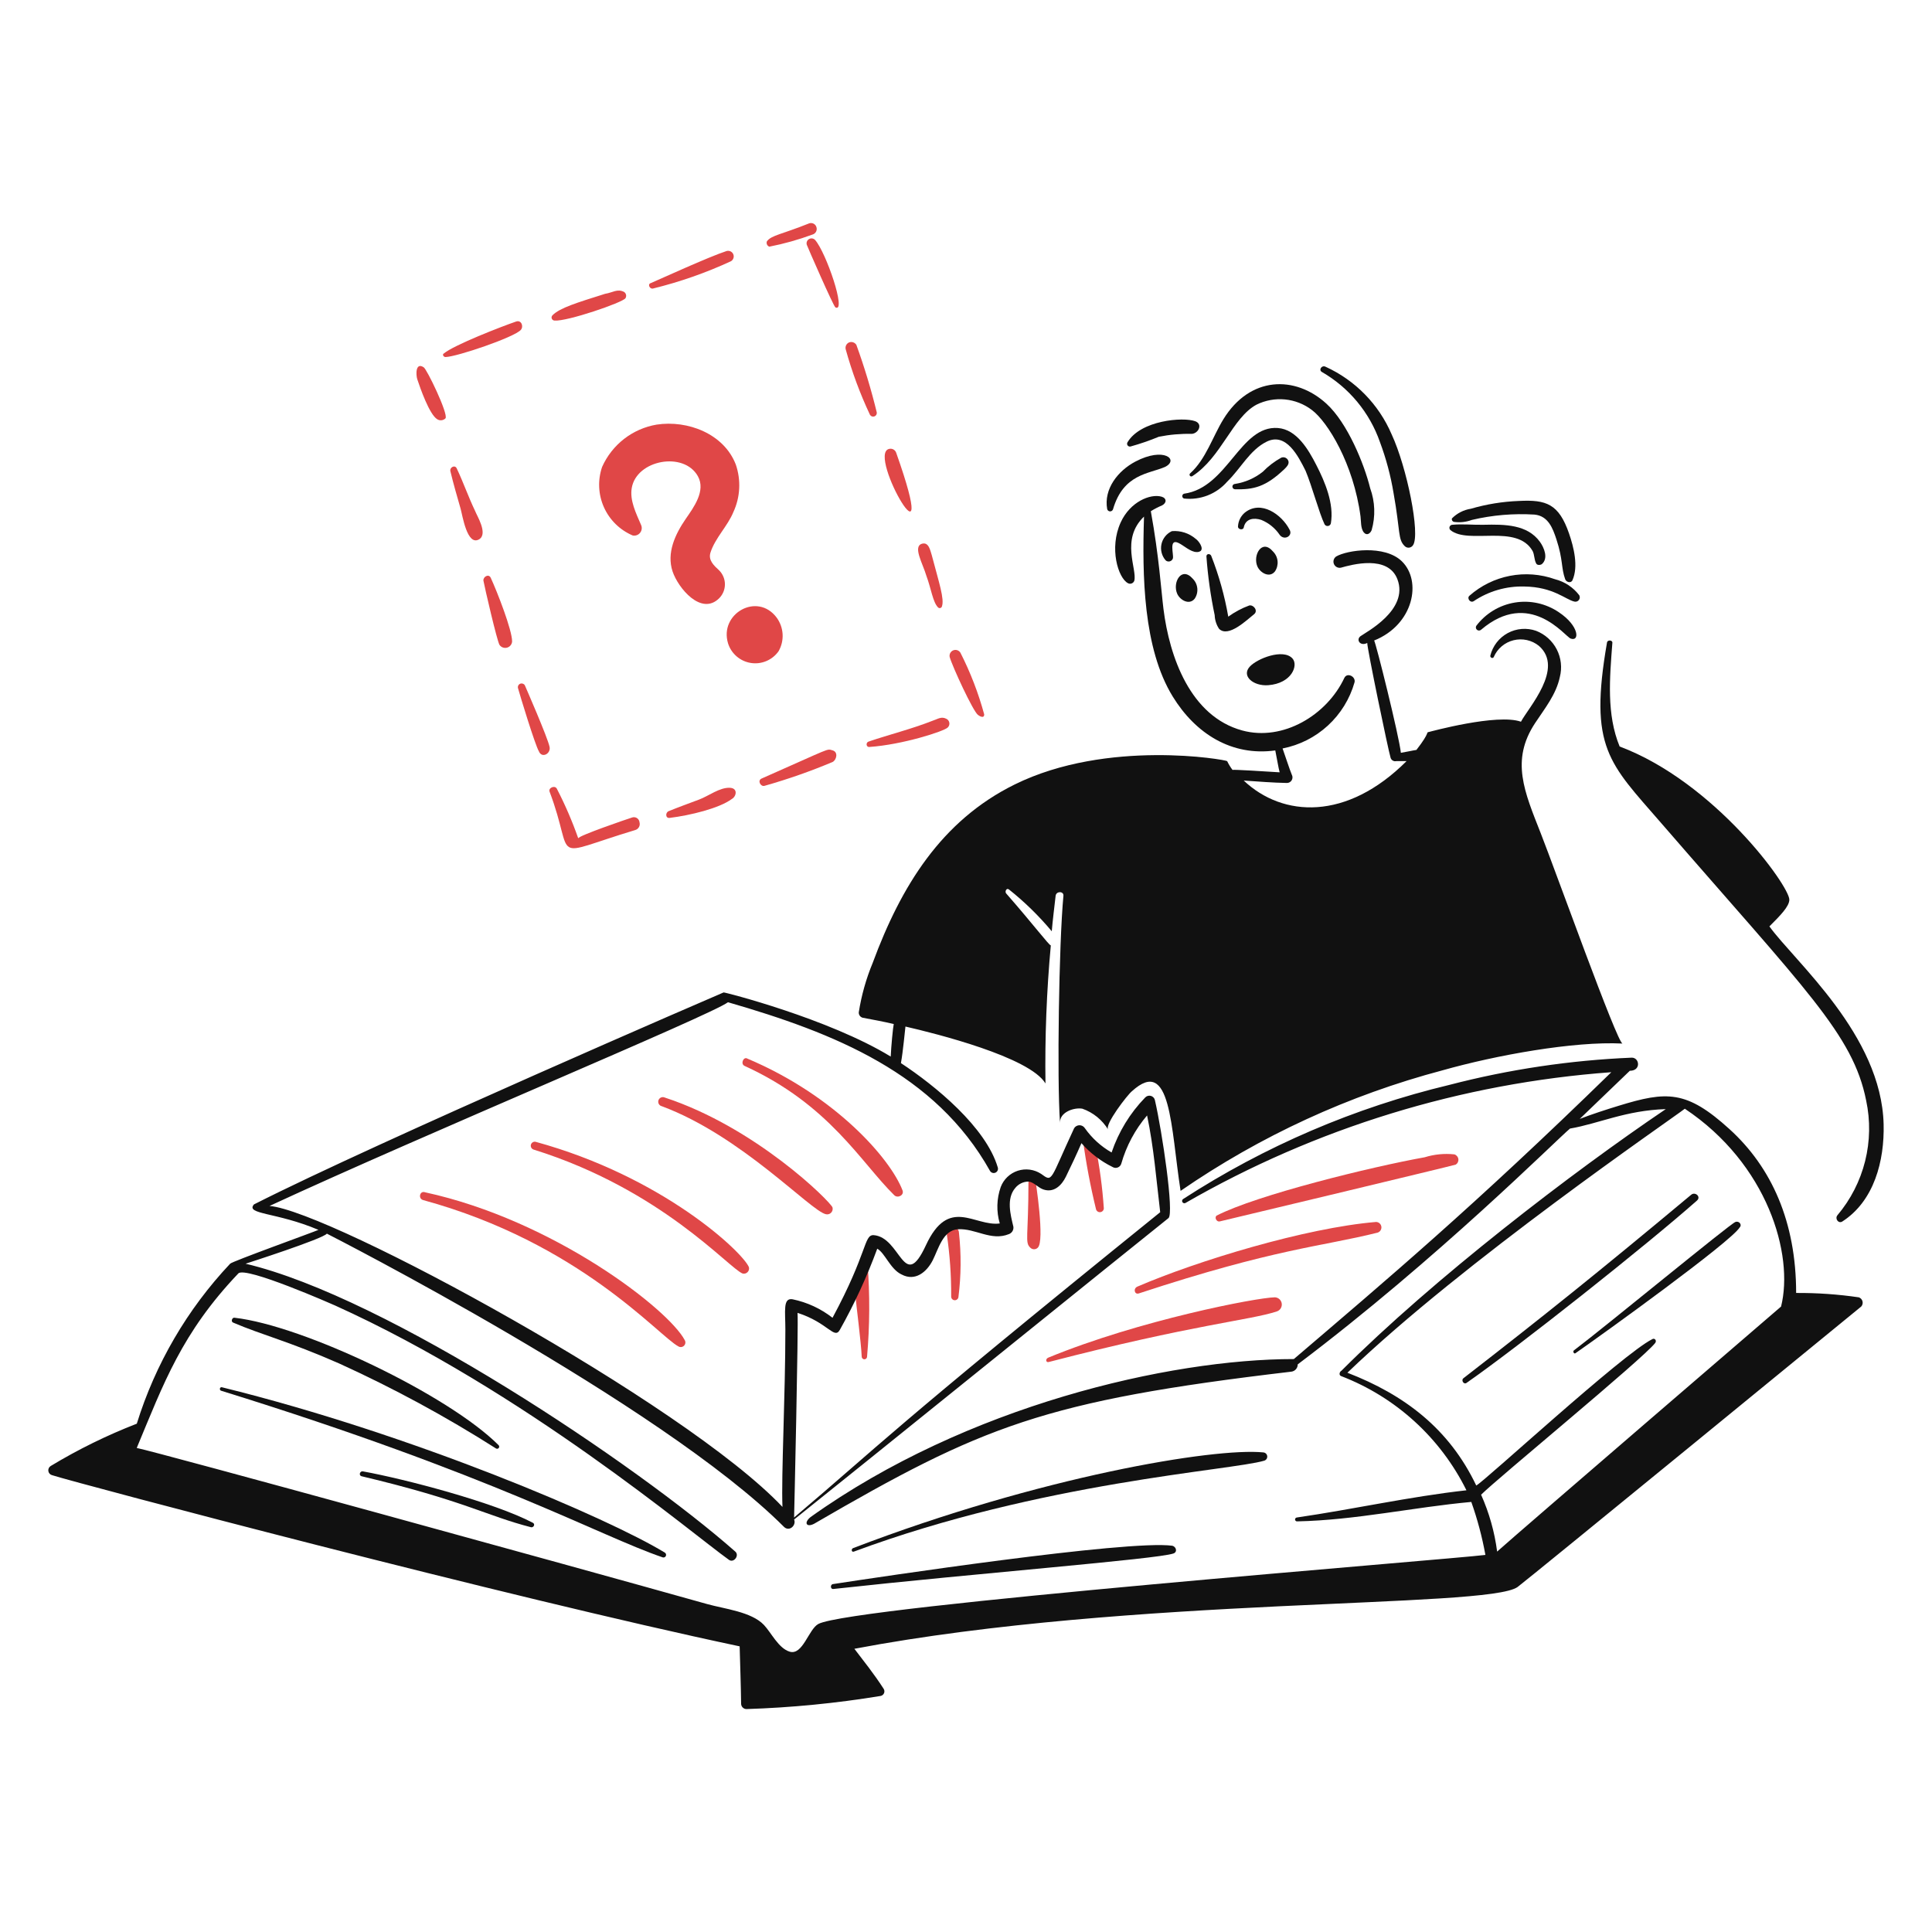 <svg viewBox="0 0 280 280" fill="none" xmlns="http://www.w3.org/2000/svg"><path d="M61.397 53.225C60.2 52.449 60.265 54.353 60.481 54.986C60.901 56.246 62.234 60.082 63.371 60.764C63.556 60.881 63.776 60.931 63.994 60.905C64.212 60.88 64.414 60.781 64.568 60.624C64.995 59.983 61.842 53.447 61.397 53.225Z" fill="#E04747"/><path d="M68.868 74.08C67.888 72.037 67.15 69.904 66.192 67.879C65.921 67.311 65.139 67.739 65.275 68.299C65.714 70.128 66.229 71.903 66.754 73.726C67.02 74.645 67.691 79.186 69.433 78.164C70.796 77.367 69.047 74.62 68.868 74.08Z" fill="#E04747"/><path d="M71.12 83.735C70.829 83.103 69.992 83.595 70.063 84.155C70.242 85.145 72.023 92.835 72.388 93.457C72.505 93.63 72.673 93.762 72.869 93.835C73.064 93.908 73.278 93.918 73.48 93.864C73.682 93.81 73.861 93.694 73.994 93.532C74.126 93.371 74.205 93.172 74.219 92.964C74.222 91.309 72.066 85.784 71.12 83.735Z" fill="#E04747"/><path d="M79.65 108.254C79.382 106.898 76.117 99.447 76.057 99.305C75.988 99.196 75.882 99.115 75.759 99.076C75.636 99.038 75.503 99.044 75.384 99.095C75.265 99.145 75.168 99.237 75.111 99.352C75.053 99.468 75.039 99.6 75.07 99.725C75.334 100.693 77.538 107.95 78.099 108.886C78.522 109.945 79.847 109.244 79.65 108.254Z" fill="#E04747"/><path d="M91.628 118.472C90.988 118.669 83.736 121.148 83.806 121.501C82.941 119.036 81.905 116.635 80.706 114.314C80.426 113.754 79.435 114.174 79.649 114.734C83.477 124.846 79.193 124.182 92.05 120.3C92.166 120.268 92.275 120.214 92.37 120.14C92.464 120.065 92.543 119.973 92.602 119.869C92.661 119.764 92.698 119.648 92.712 119.529C92.726 119.409 92.716 119.288 92.683 119.173C92.672 119.052 92.634 118.935 92.571 118.831C92.509 118.726 92.424 118.637 92.323 118.57C92.222 118.503 92.107 118.459 91.986 118.442C91.866 118.425 91.743 118.435 91.628 118.472Z" fill="#E04747"/><path d="M105.791 114.173C104.312 114.095 102.688 115.363 101.352 115.865C99.869 116.425 98.381 116.961 96.912 117.556C96.415 117.756 96.421 118.618 97.052 118.536C99.976 118.179 104.251 117.153 106.071 115.788C106.707 115.442 106.99 114.241 105.791 114.173Z" fill="#E04747"/><path d="M120.658 108.747C119.76 108.508 120.7 108.279 110.371 112.835C109.736 113.115 110.231 114.043 110.791 113.891C114.146 112.942 117.44 111.789 120.655 110.438C121.242 110.148 121.522 108.978 120.658 108.747Z" fill="#E04747"/><path d="M135.173 104.449C132.143 105.647 128.909 106.444 125.872 107.478C125.452 107.618 125.52 108.318 126.012 108.254C130.798 107.924 136.804 105.989 137.352 105.436C137.445 105.349 137.515 105.24 137.556 105.12C137.597 104.999 137.607 104.871 137.586 104.745C137.565 104.62 137.514 104.501 137.436 104.4C137.358 104.3 137.257 104.22 137.141 104.167C136.416 103.802 135.941 104.193 135.173 104.449Z" fill="#E04747"/><path d="M139.185 94.584C139.078 94.416 138.915 94.292 138.725 94.231C138.535 94.171 138.33 94.18 138.146 94.255C137.962 94.331 137.81 94.468 137.716 94.644C137.623 94.82 137.594 95.023 137.635 95.218C138.043 96.645 141.002 103.034 141.722 103.603C142.002 103.821 142.638 104.163 142.638 103.533C141.796 100.44 140.639 97.441 139.185 94.584Z" fill="#E04747"/><path d="M134.258 83.451C134.949 85.297 135.192 87.275 135.949 88.032C135.99 88.074 136.041 88.103 136.097 88.119C136.153 88.135 136.212 88.135 136.269 88.121C136.325 88.107 136.377 88.079 136.419 88.039C136.461 87.998 136.492 87.948 136.509 87.892C136.897 86.811 136.099 84.487 135.029 80.423C134.818 79.789 134.609 78.516 133.621 78.802C132.247 79.2 133.75 81.692 134.258 83.451Z" fill="#E04747"/><path d="M129.885 65.625C129.816 65.413 129.667 65.236 129.47 65.132C129.273 65.028 129.043 65.004 128.828 65.065C125.587 65.898 136.629 84.674 129.885 65.625Z" fill="#E04747"/><path d="M127.07 59.78C126.263 56.462 125.275 53.19 124.111 49.98C124.003 49.807 123.839 49.677 123.646 49.613C123.453 49.548 123.243 49.553 123.054 49.627C122.87 49.708 122.721 49.849 122.631 50.028C122.541 50.207 122.516 50.412 122.561 50.607C123.463 53.872 124.642 57.054 126.085 60.119C126.147 60.224 126.244 60.305 126.359 60.347C126.474 60.39 126.6 60.391 126.716 60.351C126.831 60.311 126.93 60.233 126.995 60.129C127.059 60.025 127.086 59.901 127.07 59.78Z" fill="#E04747"/><path d="M118.119 34.764C118.008 34.651 117.862 34.578 117.704 34.557C117.546 34.536 117.386 34.568 117.249 34.649C117.111 34.729 117.005 34.853 116.946 35C116.887 35.148 116.878 35.311 116.922 35.464C116.953 35.604 120.793 44.41 121.079 44.553C122.724 45.38 119.727 36.564 118.119 34.764Z" fill="#E04747"/><path d="M64.571 51.745C66.212 51.71 74.608 48.856 75.491 47.8C75.911 47.301 75.567 46.334 74.791 46.601C72.68 47.324 65.769 50.007 64.291 51.252C64.078 51.392 64.29 51.75 64.571 51.745Z" fill="#E04747"/><path d="M80.361 46.459C82.145 46.622 90.244 43.855 90.648 43.218C90.74 43.069 90.769 42.889 90.73 42.718C90.69 42.546 90.585 42.397 90.437 42.303C89.457 41.816 88.849 42.391 87.689 42.583C83.608 43.872 81.151 44.611 80.08 45.684C80.015 45.744 79.97 45.821 79.949 45.907C79.928 45.992 79.933 46.082 79.963 46.165C79.993 46.248 80.047 46.32 80.118 46.372C80.189 46.425 80.273 46.455 80.361 46.459Z" fill="#E04747"/><path d="M94.658 41.81C98.533 40.858 102.308 39.537 105.93 37.863C106.102 37.764 106.232 37.605 106.295 37.417C106.358 37.229 106.349 37.024 106.271 36.841C106.193 36.659 106.05 36.511 105.871 36.427C105.691 36.343 105.487 36.327 105.296 36.383C102.776 37.193 95.444 40.553 94.305 41.034C93.812 41.175 94.163 41.95 94.658 41.81Z" fill="#E04747"/><path d="M111.495 35.749C113.629 35.331 115.726 34.742 117.767 33.988C117.873 33.956 117.972 33.904 118.058 33.833C118.144 33.762 118.216 33.675 118.268 33.577C118.32 33.479 118.352 33.371 118.362 33.26C118.372 33.149 118.36 33.037 118.327 32.931C118.298 32.823 118.247 32.721 118.177 32.633C118.107 32.545 118.02 32.473 117.92 32.42C117.821 32.368 117.712 32.336 117.6 32.328C117.488 32.319 117.376 32.334 117.27 32.371C113.21 33.997 111.786 34.092 111.14 34.98C111.086 35.129 111.092 35.293 111.158 35.438C111.225 35.582 111.346 35.694 111.495 35.749Z" fill="#E04747"/><path d="M101.138 69.008C102.327 71.126 100.529 73.534 99.377 75.209C97.858 77.415 96.577 80.132 97.475 82.817C98.27 85.207 101.631 89.301 104.239 86.693C104.766 86.157 105.061 85.436 105.061 84.685C105.061 83.934 104.766 83.213 104.239 82.677C103.469 81.966 102.607 81.194 102.971 80.069C103.656 77.95 105.443 76.268 106.282 74.222C107.289 72.052 107.415 69.577 106.635 67.317C104.916 62.861 99.662 60.85 95.155 61.539C93.437 61.832 91.817 62.545 90.441 63.614C89.064 64.684 87.973 66.076 87.263 67.668C86.607 69.579 86.701 71.668 87.525 73.513C88.349 75.357 89.842 76.821 91.703 77.608C91.902 77.647 92.108 77.629 92.298 77.557C92.488 77.486 92.654 77.363 92.778 77.202C92.903 77.041 92.98 76.849 93.001 76.647C93.022 76.445 92.987 76.241 92.9 76.058C92.208 74.431 91.236 72.54 91.561 70.703C92.275 66.641 99.102 65.38 101.138 69.008Z" fill="#E04747"/><path d="M112.842 94.373C113.269 93.622 113.469 92.764 113.42 91.901C113.37 91.039 113.072 90.209 112.562 89.512C109.762 85.762 104.2 88.941 105.516 93.246C105.749 93.981 106.182 94.636 106.768 95.137C107.353 95.638 108.067 95.966 108.829 96.083C109.591 96.201 110.37 96.103 111.079 95.8C111.788 95.498 112.399 95.004 112.842 94.373Z" fill="#E04747"/><path d="M152.012 197.388C172.914 191.959 181.239 191.333 185.052 190.059C185.284 189.982 185.482 189.826 185.611 189.618C185.741 189.41 185.793 189.164 185.76 188.921C185.727 188.679 185.61 188.456 185.429 188.29C185.249 188.125 185.016 188.028 184.772 188.016C182.161 188.049 165.102 191.336 151.936 196.754C151.445 196.958 151.589 197.528 152.012 197.388Z" fill="#E04747"/><path d="M165.049 187.452C184.9 180.918 191.475 180.687 199.644 178.645C199.824 178.589 199.979 178.472 200.08 178.314C200.181 178.155 200.223 177.966 200.198 177.78C200.172 177.593 200.081 177.422 199.941 177.297C199.801 177.171 199.621 177.1 199.433 177.095C189.213 177.946 173.505 182.73 164.838 186.466C164.201 186.741 164.413 187.662 165.049 187.452Z" fill="#E04747"/><path d="M176.743 177.024C176.883 177.001 210.847 168.872 210.987 168.78C211.119 168.694 211.224 168.573 211.289 168.43C211.354 168.287 211.377 168.128 211.355 167.972C211.333 167.817 211.266 167.671 211.164 167.551C211.061 167.432 210.926 167.345 210.776 167.3C209.329 167.146 207.867 167.289 206.478 167.72C198.804 169.091 182.142 173.18 176.32 176.176C175.969 176.46 176.322 177.1 176.743 177.024Z" fill="#E04747"/><path d="M61.328 173.924C84.091 180.152 95.434 193.611 98.321 195.132C98.448 195.209 98.598 195.24 98.745 195.222C98.893 195.203 99.03 195.136 99.135 195.031C99.24 194.926 99.307 194.789 99.325 194.641C99.344 194.494 99.312 194.344 99.236 194.217C96.866 189.737 80.249 176.848 61.61 172.797C60.836 172.514 60.553 173.712 61.328 173.924Z" fill="#E04747"/><path d="M77.324 166.601C95.881 172.398 105.58 183.755 107.621 184.568C107.748 184.601 107.881 184.6 108.007 184.565C108.134 184.531 108.249 184.464 108.341 184.371C108.434 184.279 108.501 184.164 108.535 184.037C108.57 183.911 108.571 183.778 108.538 183.651C107.691 181.526 96.127 170.544 77.605 165.474C77.46 165.449 77.311 165.479 77.188 165.56C77.065 165.64 76.977 165.764 76.941 165.906C76.906 166.049 76.925 166.2 76.996 166.329C77.067 166.457 77.184 166.554 77.324 166.601Z" fill="#E04747"/><path d="M95.925 160.324C107.45 164.615 117.432 175.444 119.671 175.968C119.807 176.005 119.95 176.005 120.086 175.969C120.222 175.933 120.346 175.861 120.445 175.762C120.545 175.662 120.616 175.538 120.652 175.402C120.688 175.266 120.688 175.123 120.651 174.987C120.287 174.076 109.525 163.383 96.343 159.064C96.257 159.025 96.165 159.004 96.07 159.003C95.977 159.002 95.883 159.021 95.797 159.058C95.711 159.095 95.634 159.151 95.57 159.22C95.507 159.289 95.459 159.371 95.429 159.461C95.4 159.55 95.389 159.644 95.399 159.738C95.408 159.831 95.438 159.922 95.484 160.003C95.531 160.085 95.595 160.155 95.671 160.211C95.747 160.266 95.833 160.304 95.925 160.324Z" fill="#E04747"/><path d="M107.904 154.477C120.208 160.088 124.765 168.477 129.604 173.22C130.102 173.707 131.072 173.22 130.802 172.52C129.047 167.921 121.058 158.8 108.325 153.425C107.762 153.068 107.272 154.188 107.904 154.477Z" fill="#E04747"/><path d="M125.661 196.613C126.056 192.136 126.08 187.635 125.731 183.154C125.658 182.662 123.97 186.818 123.97 187.735C124.04 188.715 124.81 194.64 124.885 196.613C124.885 196.715 124.926 196.814 124.999 196.887C125.072 196.96 125.17 197 125.273 197C125.376 197 125.475 196.96 125.547 196.887C125.62 196.814 125.661 196.715 125.661 196.613Z" fill="#E04747"/><path d="M138.908 187.946C139.297 184.859 139.32 181.737 138.978 178.645C138.974 178.521 138.944 178.4 138.891 178.288C138.838 178.177 138.762 178.078 138.668 177.997C138.574 177.917 138.465 177.857 138.347 177.821C138.229 177.785 138.104 177.774 137.982 177.788C137.859 177.803 137.741 177.843 137.634 177.906C137.528 177.969 137.436 178.053 137.364 178.154C137.292 178.254 137.242 178.369 137.216 178.489C137.191 178.61 137.191 178.735 137.216 178.856C137.657 181.842 137.869 184.857 137.851 187.875C137.841 188.015 137.888 188.153 137.98 188.259C138.073 188.365 138.203 188.43 138.343 188.439C138.484 188.449 138.622 188.402 138.728 188.31C138.833 188.217 138.898 188.087 138.908 187.946Z" fill="#E04747"/><path d="M149.054 171.035C149.054 179.34 148.484 180.062 149.334 180.835C149.475 180.973 149.665 181.051 149.863 181.051C150.06 181.051 150.25 180.973 150.391 180.835C151.469 179.927 150.064 171.035 150.04 170.895C149.9 170.401 148.984 170.541 149.054 171.035Z" fill="#E04747"/><path d="M159.976 175.122C159.772 172.116 159.372 169.127 158.777 166.173C158.702 165.68 156.863 164.695 156.946 165.193C157.4 168.585 158.035 171.949 158.849 175.273C158.889 175.403 158.974 175.514 159.089 175.588C159.204 175.661 159.341 175.691 159.476 175.673C159.611 175.655 159.735 175.589 159.826 175.489C159.918 175.388 159.971 175.258 159.976 175.122Z" fill="#E04747"/><path d="M210.701 75.632C211.579 75.759 212.476 75.663 213.308 75.352C216.283 74.65 219.346 74.389 222.398 74.578C224.372 74.775 225.034 76.538 225.569 78.17C226.549 81.151 226.237 82.276 226.837 83.948C226.987 84.368 227.677 84.579 227.893 84.088C228.78 82.101 228.083 79.304 227.4 77.325C225.916 73.024 224.1 72.397 220.142 72.602C217.78 72.69 215.437 73.069 213.168 73.731C212.124 73.894 211.161 74.387 210.419 75.139C210.391 75.242 210.405 75.351 210.458 75.444C210.511 75.536 210.598 75.604 210.701 75.632Z" fill="#111111"/><path d="M222.119 79.858C222.399 80.418 222.331 81.056 222.613 81.62C222.753 81.972 223.248 81.9 223.453 81.76C224.433 80.92 223.794 79.38 223.173 78.519C221.346 76.009 218.115 75.98 215 76.054C213.519 76.089 211.971 75.914 210.491 76.054C210.402 76.055 210.315 76.084 210.243 76.136C210.17 76.188 210.115 76.261 210.085 76.345C210.055 76.428 210.05 76.519 210.073 76.606C210.095 76.692 210.143 76.769 210.211 76.828C212.83 78.967 219.834 75.859 222.119 79.858Z" fill="#111111"/><path d="M225.926 88.736C224.058 87.464 221.772 86.959 219.542 87.326C217.312 87.694 215.309 88.905 213.948 90.709C213.896 90.803 213.879 90.912 213.9 91.017C213.921 91.122 213.979 91.216 214.062 91.283C214.146 91.35 214.251 91.385 214.358 91.382C214.465 91.38 214.567 91.34 214.648 91.269C221.679 85.278 226.797 92.221 227.612 92.537C228.958 93.061 228.909 90.72 225.926 88.736Z" fill="#111111"/><path d="M225.361 83.945C223.268 83.202 221.015 83.032 218.834 83.454C216.654 83.875 214.625 84.872 212.96 86.342C212.54 86.699 213.1 87.462 213.594 87.116C215.758 85.667 218.319 84.928 220.922 85.002C225.114 85.061 226.892 86.9 228.18 87.188C228.298 87.215 228.422 87.208 228.537 87.167C228.651 87.125 228.752 87.052 228.826 86.955C228.9 86.858 228.944 86.742 228.954 86.621C228.963 86.499 228.937 86.378 228.88 86.27C228.003 85.12 226.763 84.301 225.361 83.945Z" fill="#111111"/><path d="M183.79 99.305C187.209 99.05 188.203 96.415 187.314 95.43C185.977 93.949 182.181 95.44 181.113 96.628C179.874 98 181.68 99.463 183.79 99.305Z" fill="#111111"/><path d="M256.435 134.261C257.985 132.71 259.323 131.371 259.323 130.386C259.323 128.384 248.461 113.338 234.732 108.19C232.81 103.518 233.29 98.285 233.675 93.182C233.747 92.762 232.975 92.689 232.901 93.111C230.241 108.401 233.208 110.58 240.722 119.251C261.755 143.527 268.545 149.927 270.456 159.486C271.078 162.391 271.026 165.4 270.306 168.282C269.585 171.164 268.215 173.843 266.3 176.114C265.88 176.608 266.44 177.389 267 177.031C271.62 174.06 273.123 168.223 272.989 162.938C272.667 149.987 260.151 139.407 256.435 134.261Z" fill="#111111"/><path d="M178.009 89.371C177.485 86.36 176.659 83.409 175.544 80.563C175.404 80.209 174.844 80.211 174.844 80.633C175.05 83.499 175.45 86.348 176.042 89.159C176.066 89.863 176.286 90.546 176.676 91.132C178.015 92.47 180.687 89.857 181.75 89.018C182.38 88.521 181.679 87.61 181.05 87.75C179.967 88.148 178.944 88.694 178.009 89.371Z" fill="#111111"/><path d="M186.891 76.758C185.764 74.574 182.757 72.418 180.409 74.292C180.119 74.537 179.882 74.838 179.713 75.177C179.543 75.516 179.444 75.887 179.422 76.266C179.364 76.76 180.197 76.9 180.262 76.406C180.542 75.137 181.737 75.006 182.799 75.349C183.887 75.796 184.819 76.557 185.475 77.534C186.163 78.401 187.414 77.632 186.891 76.758Z" fill="#111111"/><path d="M173.996 79.857C174.489 79.437 173.716 78.382 173.296 78.096C172.823 77.691 172.275 77.383 171.682 77.19C171.09 76.998 170.465 76.925 169.844 76.976C169.462 77.151 169.126 77.412 168.863 77.74C168.6 78.067 168.417 78.451 168.328 78.861C168.239 79.271 168.247 79.697 168.351 80.103C168.455 80.51 168.653 80.887 168.928 81.204C169.008 81.279 169.105 81.332 169.211 81.359C169.317 81.385 169.428 81.385 169.534 81.356C169.64 81.329 169.737 81.274 169.815 81.198C169.894 81.123 169.953 81.028 169.985 80.924C170.135 80.364 169.352 78.033 170.759 78.67C171.535 79.02 172.522 80.008 173.438 80.008C173.635 80.02 173.831 79.967 173.996 79.857Z" fill="#111111"/><path d="M184.494 79.929C182.883 78.018 181.517 80.501 182.239 82.113C182.659 83.034 184 83.805 184.776 82.813C185.073 82.375 185.207 81.847 185.155 81.32C185.104 80.794 184.87 80.302 184.494 79.929Z" fill="#111111"/><path d="M172.866 83.874C171.215 81.998 169.89 84.445 170.612 86.058C171.024 86.98 172.373 87.749 173.149 86.758C173.442 86.319 173.574 85.792 173.523 85.266C173.471 84.74 173.239 84.248 172.866 83.874Z" fill="#111111"/><path d="M191.964 75.982C192.013 76.07 192.088 76.141 192.179 76.186C192.269 76.23 192.371 76.246 192.471 76.23C192.57 76.215 192.663 76.17 192.736 76.1C192.809 76.031 192.859 75.941 192.88 75.842C193.361 73.021 192.04 69.852 190.766 67.386C189.646 65.201 187.948 62.237 185.199 62.031C179.718 61.62 177.926 70.681 171.6 71.551C171.525 71.575 171.46 71.621 171.414 71.684C171.368 71.747 171.343 71.823 171.343 71.901C171.343 71.98 171.368 72.056 171.414 72.119C171.46 72.181 171.525 72.228 171.6 72.251C172.767 72.379 173.948 72.222 175.04 71.792C176.133 71.362 177.105 70.673 177.872 69.785C179.776 67.955 181.12 65.219 183.578 64.007C186.405 62.614 188.159 66.121 189.216 68.235C190.136 70.42 191.2 74.41 191.964 75.982Z" fill="#111111"/><path d="M185.69 66.329C184.701 66.873 183.798 67.562 183.013 68.373C181.848 69.297 180.465 69.904 178.996 70.134C178.893 70.134 178.795 70.175 178.722 70.248C178.649 70.321 178.608 70.419 178.608 70.522C178.608 70.625 178.649 70.724 178.722 70.796C178.795 70.869 178.893 70.91 178.996 70.91C181.665 70.967 183.417 70.599 186.184 67.95C186.464 67.67 186.817 67.316 186.744 66.893C186.721 66.781 186.674 66.675 186.606 66.584C186.538 66.492 186.451 66.416 186.35 66.362C186.249 66.308 186.138 66.278 186.023 66.272C185.909 66.266 185.795 66.286 185.69 66.329Z" fill="#111111"/><path d="M161.31 73.799C162.807 68.669 166.501 68.69 168.849 67.668C170.924 66.632 168.702 64.713 164.551 66.894C162.031 68.221 159.931 70.853 160.464 73.799C160.491 73.89 160.547 73.97 160.623 74.026C160.7 74.083 160.792 74.114 160.887 74.114C160.982 74.114 161.075 74.083 161.151 74.026C161.227 73.97 161.283 73.89 161.31 73.799Z" fill="#111111"/><path d="M172.798 69.008C177.012 66.297 178.596 60.541 182.098 58.648C183.377 58.016 184.806 57.754 186.225 57.891C187.645 58.028 188.998 58.559 190.132 59.423C192.397 61.123 196.163 67.191 197.178 74.854C197.262 75.487 197.178 76.612 197.671 77.179C198.091 77.671 198.592 77.319 198.791 76.827C199.36 74.835 199.286 72.715 198.579 70.767C197.711 67.241 195.292 61.295 192.239 58.508C187.705 54.369 181.156 54.487 177.301 60.762C175.745 63.294 174.764 66.539 172.51 68.583C172.453 68.622 172.415 68.681 172.402 68.748C172.389 68.814 172.404 68.883 172.442 68.94C172.48 68.996 172.539 69.035 172.606 69.047C172.673 69.06 172.742 69.046 172.798 69.008Z" fill="#111111"/><path d="M163.848 64.709C165.238 64.323 166.603 63.853 167.935 63.3C169.512 62.984 171.119 62.843 172.727 62.88C173.707 62.8 174.349 61.463 173.22 61.047C171.463 60.401 165.328 60.907 163.42 64.078C163.372 64.146 163.346 64.226 163.345 64.309C163.344 64.392 163.368 64.474 163.415 64.542C163.462 64.611 163.528 64.663 163.605 64.693C163.683 64.723 163.767 64.729 163.848 64.709Z" fill="#111111"/><path d="M191.61 53.928C195.529 56.199 198.504 59.799 199.995 64.076C200.889 66.472 201.55 68.95 201.967 71.473C202.973 77.093 202.567 78.171 203.589 79.154C203.671 79.234 203.771 79.296 203.88 79.333C203.989 79.37 204.106 79.382 204.22 79.369C204.335 79.356 204.445 79.317 204.543 79.255C204.641 79.194 204.724 79.111 204.786 79.014C205.873 77.46 203.901 67.706 201.686 62.949C199.825 58.602 196.407 55.107 192.103 53.149C191.54 52.871 191.049 53.643 191.61 53.928Z" fill="#111111"/><path d="M251.504 177.1C250.714 177.38 232.673 192.261 228.11 195.702C227.899 195.842 228.11 196.269 228.321 196.122C232.401 193.282 250.881 179.97 252.141 177.869C252.49 177.52 252.071 176.893 251.504 177.1Z" fill="#111111"/><path d="M245.938 173.994C246.573 173.434 245.668 172.67 245.098 173.154C231.645 184.377 223.591 190.831 212.122 199.719C211.702 199.999 212.122 200.713 212.542 200.419C220.203 195.076 238.74 180.366 245.938 173.994Z" fill="#111111"/><path d="M49.139 197.599C57.003 201.174 64.608 205.294 71.897 209.929C71.963 209.965 72.039 209.976 72.112 209.959C72.184 209.943 72.249 209.9 72.292 209.839C72.335 209.779 72.355 209.704 72.347 209.63C72.34 209.556 72.305 209.487 72.25 209.436C64.985 202.172 44.009 192.114 33.989 190.976C33.638 190.905 33.429 191.536 33.778 191.676C37.985 193.481 41.871 194.398 49.139 197.599Z" fill="#111111"/><path d="M96.065 225.713C96.154 225.734 96.248 225.723 96.329 225.681C96.411 225.639 96.474 225.569 96.508 225.484C96.542 225.399 96.545 225.304 96.514 225.218C96.484 225.131 96.424 225.058 96.345 225.013C88.286 220.081 59.973 207.901 32.158 201.052C31.878 200.982 31.738 201.403 32.018 201.545C71.58 213.806 86.811 222.559 96.065 225.713Z" fill="#111111"/><path d="M52.59 213.241C52.169 213.164 51.955 213.801 52.378 213.941C67.338 217.496 70.431 219.66 76.969 221.34C77.322 221.41 77.603 220.92 77.249 220.706C71.646 217.749 58.724 214.356 52.59 213.241Z" fill="#111111"/><path d="M120.727 230.292C141.887 227.968 167.556 225.98 170.049 225.148C170.683 224.937 170.469 224.168 169.909 224.021C163.394 223.134 127.103 228.597 120.657 229.588C120.304 229.729 120.374 230.292 120.727 230.292Z" fill="#111111"/><path d="M183.226 211.692C183.363 211.65 183.481 211.561 183.56 211.441C183.638 211.321 183.672 211.177 183.656 211.034C183.639 210.892 183.573 210.76 183.469 210.661C183.364 210.562 183.229 210.503 183.086 210.494C176.024 209.78 150.746 213.975 123.616 224.375C123.336 224.515 123.402 225 123.756 224.867C150.919 214.768 178.499 213.109 183.226 211.692Z" fill="#111111"/><path d="M269.399 188.02C266.39 187.579 263.351 187.367 260.31 187.386C260.31 177.082 256.746 169.176 250.65 163.641C244.413 157.971 241.55 158.121 234.585 160.258C232.688 160.841 230.78 161.457 228.947 162.161C231.344 159.836 233.809 157.51 236.205 155.185C237.869 155.185 237.623 153.274 236.485 153.284C227.562 153.659 218.704 154.981 210.061 157.229C196.343 160.512 183.285 166.112 171.449 173.787C171.383 173.837 171.338 173.91 171.323 173.991C171.308 174.073 171.324 174.157 171.368 174.228C171.412 174.298 171.481 174.349 171.561 174.371C171.641 174.393 171.727 174.385 171.801 174.347C190.687 163.463 211.786 156.984 233.525 155.392C213.526 174.907 200.872 185.555 187.514 196.965C169.481 196.965 140.075 203.721 117.475 219.865C116.463 220.675 116.862 221.405 117.969 220.845C142.342 206.694 151.165 203.031 187.161 198.791C187.417 198.757 187.651 198.631 187.82 198.436C187.988 198.241 188.08 197.991 188.077 197.734C208.401 182.412 225.535 165.227 227.536 163.561C231.709 162.844 235.614 160.923 241.417 160.741C227.857 169.903 207.781 185.289 194.419 198.651C194.139 198.791 193.999 199.281 194.349 199.425C202.273 202.467 208.762 208.378 212.528 215.984C204.283 216.9 196.18 218.731 187.937 219.929C187.9 219.934 187.865 219.946 187.833 219.964C187.8 219.982 187.772 220.007 187.749 220.036C187.727 220.065 187.71 220.099 187.7 220.134C187.69 220.17 187.687 220.207 187.692 220.244C187.697 220.281 187.708 220.317 187.727 220.349C187.745 220.381 187.77 220.409 187.799 220.432C187.828 220.455 187.861 220.472 187.897 220.481C187.933 220.491 187.97 220.494 188.007 220.489C196.469 220.313 204.778 218.445 213.232 217.671C214.119 220.172 214.802 222.74 215.276 225.35C210.228 225.997 123.37 232.799 118.603 235.356C117.185 236.116 116.347 239.944 114.445 239.372C112.823 238.885 111.776 236.617 110.712 235.497C108.892 233.582 105.002 233.179 102.467 232.468C82.089 226.746 22.988 210.488 19.817 209.849C23.726 200.469 26.337 193.178 34.543 184.554C35.576 183.466 48.294 189.082 48.564 189.203C75.996 201.6 100.423 222.354 105.648 226.065C106.348 226.562 107.2 225.428 106.563 224.867C92.321 212.306 56.126 187.988 35.592 183.147C35.732 183.102 46.792 179.548 47.371 178.79C47.511 178.857 95.775 203.44 113.61 221.275C114.385 222.05 115.442 221.063 115.089 220.218C121.994 214.723 165.338 179.716 169.345 176.538C170.185 175.871 168.434 164.013 167.372 159.416C167.336 159.271 167.261 159.139 167.155 159.034C167.049 158.929 166.917 158.854 166.773 158.818C166.628 158.782 166.476 158.786 166.334 158.829C166.191 158.873 166.063 158.954 165.963 159.064C163.769 161.323 162.108 164.043 161.1 167.026C159.566 166.15 158.243 164.947 157.225 163.502C157.142 163.372 157.027 163.265 156.892 163.191C156.757 163.117 156.605 163.078 156.45 163.078C156.296 163.078 156.144 163.117 156.009 163.191C155.873 163.265 155.759 163.372 155.675 163.502C152.107 171.15 152.611 171.379 150.885 170.126C150.391 169.802 149.831 169.593 149.246 169.515C148.66 169.437 148.065 169.491 147.504 169.674C146.942 169.856 146.429 170.163 146.002 170.57C145.574 170.978 145.244 171.476 145.035 172.028C144.434 173.731 144.385 175.581 144.895 177.313C141.24 177.8 137.509 173.299 134.184 180.484C130.964 187.424 130.578 179.247 126.575 179.004C125.185 179.004 125.762 181.501 120.656 190.983C118.961 189.658 116.984 188.742 114.878 188.305C113.433 188.04 113.821 190.039 113.821 192.674C113.821 202.271 113.211 213.869 113.401 218.392C99.261 203.405 47.881 175.492 39.061 174.776C61.87 164.213 102.814 147.227 105.506 145.253C120.936 149.711 135.566 155.56 143.484 169.703C143.562 169.832 143.684 169.928 143.827 169.974C143.971 170.02 144.126 170.012 144.264 169.951C144.402 169.891 144.514 169.783 144.577 169.646C144.641 169.51 144.653 169.355 144.611 169.21C142.888 163.362 135.569 157.362 130.568 154.073C130.877 152.42 131.161 149.214 131.224 148.776C135.619 149.784 149.216 153.187 151.517 157.02C151.423 150.341 151.682 143.661 152.292 137.009C152.09 137.076 149.772 133.993 145.81 129.47C145.598 129.19 145.88 128.63 146.23 128.91C148.497 130.714 150.574 132.744 152.43 134.969C152.57 133.278 152.803 131.519 152.99 129.825C153.07 129.125 154.184 129.125 154.119 129.825C153.468 136.736 153.172 156.399 153.624 162.725C153.554 161.174 155.668 160.467 156.867 160.681C158.424 161.229 159.744 162.3 160.601 163.711C160.041 163.011 163.419 158.639 164.053 158.144C169.747 152.974 169.666 163.408 171.099 172.59C182.658 164.622 195.506 158.71 209.077 155.115C216.802 152.929 228.086 150.88 235.149 151.24C234.374 151.17 225.419 126.157 223.311 120.801C220.931 114.747 218.904 110.217 222.471 104.806C223.871 102.683 225.528 100.655 226.065 98.112C226.41 96.768 226.25 95.343 225.614 94.109C224.977 92.875 223.91 91.918 222.614 91.421C221.944 91.187 221.233 91.097 220.526 91.154C219.819 91.211 219.131 91.416 218.508 91.754C217.885 92.092 217.339 92.557 216.905 93.118C216.471 93.68 216.16 94.326 215.99 95.014C215.923 95.294 216.344 95.508 216.483 95.226C216.741 94.625 217.135 94.092 217.634 93.669C218.133 93.246 218.723 92.945 219.357 92.788C219.992 92.631 220.655 92.623 221.293 92.765C221.931 92.907 222.528 93.195 223.036 93.606C226.741 96.854 221.516 102.543 220.428 104.597C216.993 103.369 207.251 106.049 207.111 106.077C206.579 106.183 207.403 105.954 205.28 108.684C205.14 108.684 203.142 109.104 203.025 109.104C202.769 106.664 199.396 93.135 199.15 92.828C204.871 90.538 206.116 84.209 203.166 81.347C200.664 78.916 195.207 79.732 193.653 80.647C193.478 80.764 193.35 80.938 193.29 81.14C193.23 81.341 193.243 81.557 193.327 81.75C193.41 81.943 193.558 82.101 193.746 82.195C193.934 82.29 194.148 82.316 194.353 82.269C195.893 81.836 201.174 80.37 202.526 83.959C204.206 88.405 197.943 91.633 197.171 92.203C196.498 92.7 197.108 93.714 198.151 93.183C198.151 94.057 201.184 108.682 201.532 109.811C201.581 109.986 201.696 110.136 201.852 110.228C202.009 110.32 202.196 110.348 202.372 110.305H203.852C195.183 118.974 185.92 118.48 180.248 113.123C182.362 113.263 184.475 113.44 186.519 113.475C186.658 113.473 186.795 113.435 186.916 113.365C187.036 113.295 187.137 113.194 187.207 113.074C187.278 112.954 187.316 112.817 187.318 112.677C187.32 112.538 187.286 112.4 187.219 112.278C186.939 111.642 186.092 109.037 185.88 108.472C188.334 107.994 190.607 106.845 192.448 105.153C194.289 103.462 195.625 101.294 196.309 98.889C196.516 98.049 195.232 97.4 194.829 98.255C192.309 103.623 185.953 107.478 180.033 105.866C172.496 103.812 169.482 95.163 168.618 88.251C168.292 85.644 167.976 80.631 166.786 74.087C167.304 73.766 167.845 73.485 168.406 73.247C169.106 72.896 169.106 72.196 168.336 71.979C166.702 71.522 163.78 72.724 162.418 75.714C160.72 79.439 162.041 83.763 163.473 84.521C163.556 84.566 163.646 84.592 163.739 84.598C163.833 84.604 163.926 84.589 164.013 84.556C164.1 84.522 164.179 84.47 164.244 84.403C164.309 84.337 164.359 84.256 164.39 84.168C164.837 82.489 162.353 78.165 165.799 74.868C165.529 83.38 165.669 93.956 169.957 100.939C173.258 106.316 178.481 109.634 184.823 108.759C184.963 109.394 185.318 111.508 185.458 111.93C183.274 111.79 178.764 111.51 178.623 111.579C178.324 111.182 178.065 110.758 177.849 110.311C177.749 110.113 160.511 107.058 147.057 113.692C136.417 118.942 130.586 128.438 126.477 139.551C125.523 141.852 124.845 144.259 124.46 146.72C124.451 146.894 124.502 147.066 124.603 147.207C124.705 147.348 124.852 147.45 125.02 147.496C126.499 147.776 128.049 148.056 129.529 148.412C129.421 148.84 129.151 151.674 129.091 153.128C120.1 147.63 105.011 143.785 104.871 143.831C104.731 143.877 54.65 165.497 36.806 174.552C35.546 176.025 40.044 175.651 46.153 178.24C45.749 178.454 33.5 182.86 33.353 183.148C27.138 189.746 22.512 197.675 19.825 206.331C15.499 208.011 11.326 210.061 7.354 212.46C7.228 212.535 7.128 212.645 7.066 212.777C7.004 212.909 6.983 213.057 7.006 213.201C7.029 213.345 7.094 213.479 7.194 213.586C7.294 213.692 7.423 213.766 7.565 213.799C11.449 215.035 73.466 231.467 107.196 238.601C107.268 241.349 107.373 244.097 107.408 246.916C107.409 247.121 107.491 247.317 107.636 247.462C107.782 247.608 107.978 247.69 108.183 247.691C114.7 247.483 121.197 246.848 127.631 245.789C127.741 245.766 127.845 245.717 127.931 245.644C128.018 245.572 128.085 245.479 128.127 245.374C128.169 245.269 128.183 245.155 128.17 245.043C128.157 244.931 128.116 244.824 128.051 244.732C126.641 242.548 125.161 240.715 123.823 238.954C164.098 231.334 215.583 233.14 219.931 230.005C221.251 229.054 269.525 189.532 269.747 189.349C269.837 189.247 269.901 189.125 269.932 188.993C269.963 188.861 269.962 188.723 269.927 188.592C269.893 188.461 269.826 188.34 269.734 188.24C269.642 188.141 269.527 188.065 269.399 188.02ZM115.584 190.27C120.005 191.686 120.904 194.175 121.713 192.737C123.832 188.966 125.646 185.031 127.138 180.97C128.269 181.599 129.033 183.952 130.662 184.704C132.634 185.761 134.311 184.345 135.171 182.661C136.003 181.033 136.651 178.282 138.835 178.152C141.372 177.999 143.627 179.913 146.234 178.852C146.442 178.772 146.618 178.624 146.733 178.433C146.848 178.241 146.896 178.017 146.868 177.795C146.448 176.034 145.814 173.711 147.148 172.158C147.379 171.876 147.669 171.647 147.997 171.488C148.326 171.33 148.686 171.246 149.051 171.241C149.825 171.316 150.389 172.081 151.165 172.37C152.714 172.93 153.853 171.81 154.476 170.537C155.265 168.924 156.027 167.296 156.731 165.675C157.992 167.112 159.525 168.286 161.24 169.129C161.353 169.199 161.479 169.242 161.611 169.254C161.743 169.266 161.875 169.247 161.998 169.199C162.122 169.152 162.232 169.075 162.32 168.977C162.409 168.879 162.474 168.762 162.509 168.635C163.239 166.069 164.513 163.69 166.243 161.66C167.223 166.309 167.581 170.96 168.145 175.681C128.228 207.938 127.668 209.281 115.085 219.931C115.095 219.778 115.739 191.831 115.584 190.27ZM258.126 189.355C258.126 189.355 220.143 222.025 216.976 224.867C216.606 222.021 215.823 219.244 214.652 216.624C217.008 214.266 238.023 197.008 239.877 194.644C240.157 194.288 239.806 193.868 239.457 194.084C235.117 196.255 215.146 214.695 213.949 215.292C210.018 207.032 203.511 202.132 195.277 198.946C212.042 182.826 242.123 162.279 244.178 160.685C256.177 168.679 260.008 181.821 258.126 189.355Z" fill="#111111"/></svg>